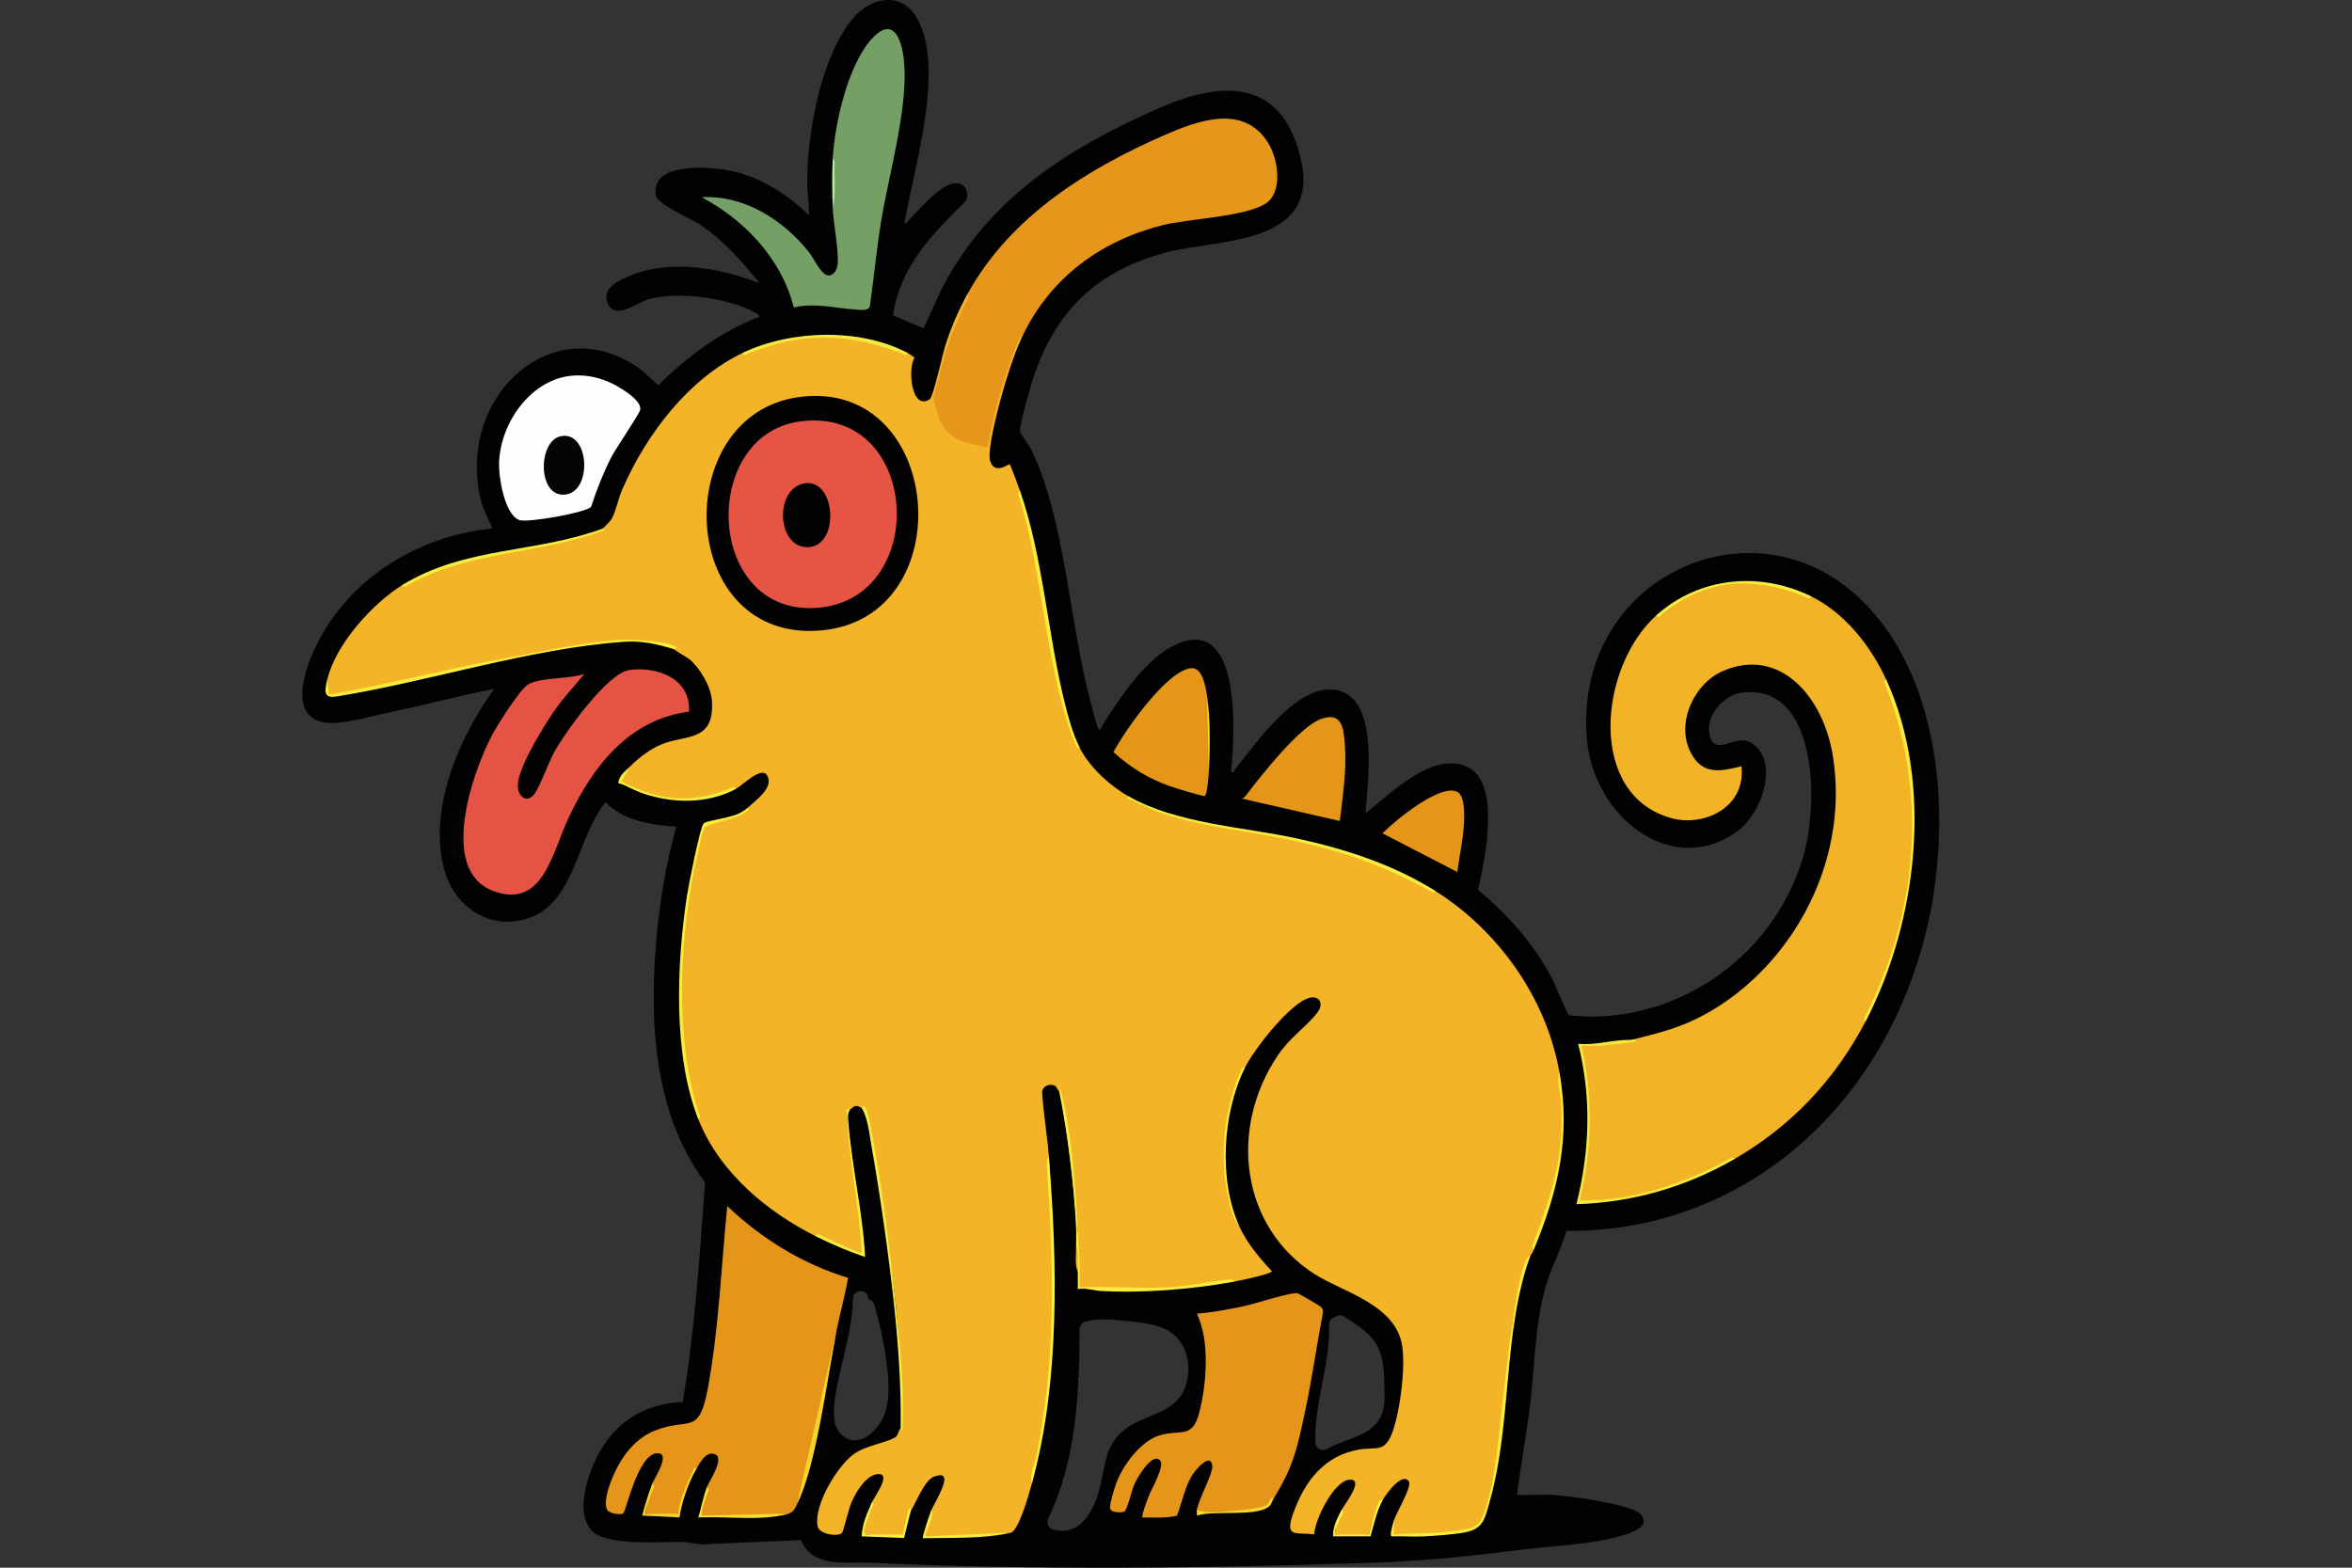 <?xml version="1.0" encoding="UTF-8"?>
<svg id="Layer_1" xmlns="http://www.w3.org/2000/svg" version="1.1" viewBox="0 0 1536 1024">
  <rect x="0" y="0" width="1536" height="1024" fill="#333333" stroke="none"/>
  <!-- Generator: Adobe Illustrator 29.5.1, SVG Export Plug-In . SVG Version: 2.1.0 Build 141)  -->
  <defs>
    <style>
      .st0 {
        fill: #f5e93c;
      }

      .st1 {
        fill: #f3d42a;
      }

      .st2 {
        fill: #f5ea3e;
      }

      .st3 {
        fill: #e6961a;
      }

      .st4 {
        fill: #f8ed3c;
      }

      .st5 {
        fill: #e55345;
      }

      .st6 {
        fill: #f7ed3e;
      }

      .st7 {
        fill: #f3b427;
      }

      .st8 {
        fill: #e59519;
      }

      .st9 {
        fill: #fbe52b;
      }

      .st10 {
        fill: #f8eb3b;
      }

      .st11 {
        fill: #f9ef41;
      }

      .st12 {
        fill: #020202;
      }

      .st13 {
        fill: #f6d828;
      }

      .st14 {
        fill: #e59619;
      }

      .st15 {
        fill: #e5951a;
      }

      .st16 {
        fill: #f8ec3e;
      }

      .st17 {
        fill: #020302;
      }

      .st18 {
        fill: #b2ed99;
      }

      .st19 {
        fill: #f7ed3f;
      }

      .st20 {
        fill: #faf343;
      }

      .st21 {
        fill: #e65445;
      }

      .st22 {
        fill: #f9ec3d;
      }

      .st23 {
        fill: #f6ec3f;
      }

      .st24 {
        fill: #f7ec3f;
      }

      .st25 {
        fill: #f2b326;
      }

      .st26 {
        fill: #f3d229;
      }

      .st27 {
        fill: #f9f040;
      }

      .st28 {
        fill: #f8e02e;
      }

      .st29 {
        fill: #f9ef3f;
      }

      .st30 {
        fill: #f7ee3f;
      }

      .st31 {
        fill: #759f64;
      }

      .st32 {
        fill: #f8ed3e;
      }

      .st33 {
        fill: #040504;
      }

      .st34 {
        fill: #fefefe;
      }

      .st35 {
        fill: #f7ec40;
      }

      .st36 {
        fill: #f9ec3b;
      }

      .st37 {
        fill: #f9ed3b;
      }

      .st38 {
        fill: #f7ec3c;
      }

      .st39 {
        fill: #e4951a;
      }

      .st40 {
        fill: #f7ed3d;
      }

      .st41 {
        fill: #e5961a;
      }
    </style>
  </defs>
  <path class="st12" d="M1208.34,385.41c-70.14-58.1-179.63-5.72-172.13,96.01,3.94,53.47,57.86,93.44,99.93,60.34,14.03-11.04,25.97-43.41,8.42-56.02-10.62-7.62-23.95,9.14-27.85-4.85-3.69-13.23,8.95-26.67,20.15-28.32,49.55-7.29,51.38,70.75,40.77,106.87-20.49,69.75-88.63,111.18-152.97,103.68-1.14-.42-9.23-20.39-10.92-23.64-11.94-22.97-29.53-42.51-48.51-58.3,4.68-20.04,15.35-70.59-7.5-80.52-22.32-9.7-49.12,17.08-66.01,30.7,1.61-20.69,8.06-68.96-13.86-78.95-26.43-12.04-56.25,31.32-71.41,50.25-.66.82.06,2.38-2.54,1.57,3.15-29.76,6.11-107.43-40.25-81.01-17.21,9.81-33.15,33.69-43.96,51.06-.52.83-.75,3.59-2.47,1.61-.6-.69-4.59-15.74-5.25-18.23-13.5-50.59-16.33-117.94-38.24-163.47-1.52-3.16-7.48-10.92-7.68-12.54-.44-3.43,6.53-27.83,8.13-32.87,14.97-47.25,44.17-72.61,87.68-83.96,36.3-9.47,108.76-3.57,84.46-71.95-16.04-45.13-57.47-36.42-90.19-21.93-53.97,23.9-105.39,54.43-137.2,110.4-6.06,10.66-10.53,21.97-15.78,33.12l-19.97-8.5c4.87-32.69,26.45-53.64,47.39-74.58,2.52-3.91.55-9.82-3.33-11.24-11.12-4.07-28.57,19.3-36.69,26.55,5.78-36.01,27.71-103.47,7.58-136-10.26-16.58-29.86-12.05-40.91,1.06-20.7,24.56-29.79,73.21-30.09,105.93-.07,7.93,1.38,15.04,1.15,22.87-14.58-14.02-32.72-25.43-52-29.22-11.21-2.2-51.75-6.22-48.01,16.23.99,5.93,22.77,15.21,28.52,18.95,15.31,9.97,27.46,23.91,39.26,38.42-27.23-10.29-59.81-16.18-87.27-3.71-6.66,3.02-16.4,8.23-11.51,17.76,5.18,10.1,19.32-1.85,27.4-3.83,18.79-4.61,49.79-.8,67.34,8.45,1.02.53,4.54,1.98,3.49,3.54-24.68,9.28-46.19,25.51-65.63,44.44-4.24-3.37-7.95-7.75-12.39-10.93-53.44-38.27-116.84,13.71-104.54,81.44,1.55,8.48,5.33,15.46,8.61,23.11-45.87,4.36-92.6,30.66-115.05,76.42-8.79,17.92-18.81,50.23,10.04,50.67,10.54.16,30.58-5.55,41.87-7.89,21.45-4.44,42.73-10.32,64.25-14.39-21.91,30.43-42.71,76.35-33.02,116.13,6.96,28.6,33.56,43.09,58.56,32.4,27.23-11.65,29.4-52.66,47.25-74.55,11.58,12.2,30.73,14.92,46.12,16.01-5.6,21.13-9.85,42.91-12.09,64.86-5.97,58.38-3.83,120.24,30.93,167.58-3.52,47.95-6.54,96.12-14.55,143.4-20.26.7-38.29,8.83-50.77,26.89-9.05,13.1-21.3,43.63-8.56,57.16,9.5,10.08,45.43,7.11,58.99,7.3,5.44.07,11.9,2.44,17.79,1.35l59.78-2.59c7.65,18.74,30.48,14.08,45.8,14.8,106.14,4.97,221.44,3.64,327.77,0,34.17-1.17,64.14-4.35,97.84-8.59,20.44-2.57,45.58-3.27,65.04-9.22,5.17-1.58,18.56-5.45,12.23-13.59-5.28-6.79-47.74-12.25-57.26-12.92-7.91-.55-15.98.38-23.89-.01,2.7-20,6.33-39.88,8.75-59.95,3.07-25.49,2.93-50.4,9.85-75.37,3.58-12.93,10.07-24.28,13.75-37.13,109.7,1.05,203.27-74.21,233.82-191.24,19.6-75.07,12.09-177.16-48.46-227.32ZM577.97,922.93c-3.02,9.4-14.64,22.43-25.51,16.32-3.01-1.69-4.98-4.17-6.19-7.1-.77-.95-1.22-2.21-1.12-3.71-1.79-8.65.89-19.61,2.3-26.62,3.58-17.84,9.36-35.27,9.56-53.62.07-6.44,10.07-6.44,10,0,0,.09,0,.18,0,.27,1.71.34,3.26,1.45,3.83,3.4,3.5,11.98,6.27,24.21,7.94,36.59,1.5,11.15,2.72,23.56-.79,34.47ZM773.82,906.53c-6.2,16.59-25.7,17.21-38.33,26.48-6.41,4.71-10.82,11.19-12.87,18.82-2.02,7.51-2.95,15.26-5.15,22.73-4.1,13.91-12.91,29.16-29.79,24.46-3.31-.92-4.37-4.47-2.99-7.34,18.2-37.97,20.28-82.08,20.32-123.48,0-1.68.68-2.92,1.69-3.72.52-.47,1.17-.86,1.98-1.1,7.44-2.25,16.02-1.55,23.64-.92,8.5.7,17.4,1.67,25.54,4.38,16.53,5.5,21.74,24.25,15.97,39.69ZM899.1,929.48c-8.26,9.69-22.09,10.8-32.58,17.03-3.34,1.99-7.41-.59-7.52-4.32-.79-26.04,9.73-50.93,9-77-.08-2.77,1.72-4.34,3.81-4.73,1.4-1.39,3.52-1.96,5.71-.59,7.69,4.79,16.05,9.88,21.02,17.71,4.59,7.24,5.21,16.21,5.4,24.55.21,9.21,1.56,19.81-4.85,27.34Z"/>
  <path class="st7" d="M631.63,192.34c2.54-1.26,3.57.16,2.87,3.04-5.09,9.97-9.36,20.51-13.39,31.15-1.71,4.53-9.4,30.38-9.24,34.4.7,17.58,16.46,27.52,30.86,28.29,3.91-18.08,8.93-35.82,14.79-53.39.99-2.96,5.62-16.63,6.89-17.19,2.37-1.05,3.08-1.01,2.78,2.05-5.26,11.32-10.3,27.43-13.63,39.74-2.2,8.13-8.88,33.64-6.98,40.46,2.74,9.83,12.2,1.9,12.81,2.4.68.56,5.86,14.93,6.68,17.26,9.09,33.91,15.36,69.99,21.15,105.39,3.11,22.8,9.03,43.56,17.75,62.28,6.65,13.14,20.16,25.26,32.23,32.05,13.27,9.42,36.83,15.06,55.41,18.65,49.84,7.12,99.91,18.01,144.64,42.99,39.46,24.74,72.23,68.12,81.13,118.35,5.45,39.08-.81,77.26-16.66,113.32v2.57c-.4.94-1.5,3.57-2.23,3.7-7.38,18.34-11.8,38.16-13.25,59.45-2.26,36.83-7.58,72.81-15.94,107.95-2.21,8.27-6.67,11.65-14.01,12.76-15.32,2.31-30.99,2.78-46.58,2.91-.46-3.36-.17-6.86.87-10.48,1.55-4.66,11.65-21.48,9.53-24.73-4.33-6.64-15.32,8.66-17.31,12.4-3.73,6.29-6.69,13.69-8.89,22.19-6.9,1-15.08.98-22.23,0,.48-5.1,1.96-10.44,4.45-16.03,1.72-3.32,15.49-20.52,5.09-19.74-9.89.74-22.29,25.29-22.98,35.63-12.17-1.29-19.36,2.4-13.76-13.41,7.81-22.08,20.72-37.68,42.35-41.79,11.99-2.28,17.69,2.86,22.97-12.74,4.73-13.99,8.12-40.7,5.86-55.28-4.17-26.83-38.76-35.04-56.93-46.57-48.12-30.53-56.82-94.73-24.16-143.11,8.02-11.88,18.25-18.24,25.63-27.66,4.74-6.06,1.32-11.38-4.9-9.87-12.45,3.03-36.39,33.56-42.49,46.05-15.71,29.28-18.03,72.99-3.33,103.56,4.88,10.72,13.35,20.7,21.09,28.97.02,1.89-21.52,6.23-24.43,6.78-33.07,3.95-67.5,7.12-101.63,4.31-.13-13-.33-25.94-.62-38.83-.34-1.11-.63-2.22-.73-3.36-2.71-30.84-5.81-56.76-10.98-87.24-.02-.12,1.5,1.73-.51.6-1.04-.23-1.52-2.92-2.96-3.51-3.16-1.29-7.69.03-8.15,4.18.9,14.2,3.3,28.33,4.44,42.47,4.18,71.13,5.62,144.7-11.11,213.28-1.95,7-7.95,28.75-13.34,32.05-18.78,2.03-37.63,3.02-56.55,3,1.41-5.92,2.84-11.85,4.32-17.79,2.24-5.51,16.99-27.9,1.16-21.51-6.26,2.53-13.27,21.27-14.5,21.51-1.91,5.32-3.77,10.66-5.56,16.03-.11.64-.22,1.14-.34,1.14-7.73.23-16.17-.13-23.56-1.14-2.13,1.73-2.18-1.36-1.63-3.7,1.91-5.88,3.75-11.63,5.52-17.26,1.77-3.92,13.03-18.91,4.02-18.47-7.6.38-14.13,11.27-17.19,18.03-2.1,4.63-5.14,18.56-6.24,20.2-1.94,2.88-15.17,1.44-16.14-4.4-2.32-14.04,13.08-38.99,23.44-46.68,8.35-6.21,23.74-7.93,28.02-11.74,1.55-1.38,1.58-5.23,3-5.01.72-26.59-.39-53.71-3.33-81.37-4.81-40.94-10.92-81.37-18.35-121.29-.88-3.67-1.99-7.01-3.88-6.93-1-.17-2.05-1.44-3.83-1.22s-2.65,1.68-3.95,2.45c-2,1.1-2.28,5.62-.84,13.56,3.79,27.04,7.03,54.15,9.73,81.34-10.62-4.51-20.99-8.6-31.11-12.29-30.88-15.48-62.68-41-76.69-76.44-14.83-47.44-13.42-97.19-6.43-146.73.58-4.12,7.31-41.86,10.26-44.95.88-.92,1.89-1.32,3.04-1.65,10.07-1.32,18.53-4.68,25.36-10.09,4.61-4.46,17.22-12.86,12.79-20.97-3.65-6.69-15.93,6.13-20.57,8.64-22.58,9.02-53.67,10.03-75.3-4.26-1.39-.92,5.29-9.28,6.39-10.53,5.72-5.69,12.82-11.09,20.02-14.16,16.02-6.81,34.96-1.25,33.32-28.35-.58-9.55-7.77-21.47-14.42-27.18-1.9-1.63-9.88-5.76-10.03-6.75-16.06-8.17-38.52-6.04-56.63-3.17-44.66,7.07-89.02,16.98-133.63,27.09-11.79,2.55-23.56,4.95-35.51,6.17-1.53.16-1.22-8.81-.95-10.36,5.47-23.42,30.27-50.13,48.9-61.64,17.68-8.15,36.7-16.1,56.32-19.31,25.57-3.78,50.41-9.81,75.3-17.1.11-.03-1.55,1.7-.48-.57.08-.47,4.43-4.06,5.78-6.53,2.77-5.07,4.11-12.86,6.6-18.57,16.32-37.44,43.84-72.7,78.75-89.56,35.38-14.08,72.45-14.54,107.8,0,.8.43,4.44,2.77,4.47,3.19-4.61,7.26-1.94,34.98,10,27.03,2.23-1.48,8.48-29.89,10.26-35.46,3.66-11.43,8.5-22.63,14.17-32.98l-.02.03Z"/>
  <path class="st25" d="M1182.88,389.59c21.32,10.55,38.41,31.46,48.9,54.24,29.07,72.7,20.14,154.28-13.34,223.14-20.54,39.32-49.35,68.95-85.58,90-31.64,15.58-66.39,29.15-102.15,27.97,8.45-33.55,8.93-68.72,1.3-102.53,11.46-.03,23.14-.86,34.49-2.46.08-.01-1.11.33-1.43-.65,14.56-3.58,28.92-7.03,42.63-13.74,58.58-28.67,100.78-98.97,89.32-171.47-6.12-38.76-34.41-71.94-71.92-55.79-18.93,8.15-32.33,35.88-19.4,55.99,7.99,12.42,20.08,8.93,31.6,6.24,2.9,27.39-25.03,39.57-45.6,33.95-55.55-15.18-47.64-98.64-9.97-132.57,29.3-24.18,66.25-27.08,101.14-12.33h.01Z"/>
  <path class="st15" d="M426.03,969.02c1.34-3.48,12.71-20.43,2.87-19.74-12.41.87-20,37.93-21.92,39.28-1.66,1.17-9.2.02-10.41-2.27-3.41-6.42,3.57-22.32,6.77-28.27,5.69-10.6,13.66-19.3,24.32-23.57,22.48-9,28.82,4.01,34.7-28.08,7.09-38.74,8.69-79.36,12.59-118.58,22.77,21.7,49.84,38.13,78.9,46.86-2.03,11.99-5.47,23.87-7.78,35.74-6.61,37.99-15.13,75.38-25.56,112.19-1.62,3.25-2.25,4.94-5.56,6.16-19.02,1.66-38.11,2.27-57.27,1.82,1.15-6.46,2.46-12.82,3.92-19.08,1.63-4.19,13.43-21.14,3.66-21.95-4.72-.39-8.04,5.67-10.33,9.62-5.57,8.77-9.65,18.64-12.23,29.59-.1.66-.21,1.17-.33,1.17-6.77.23-14.36-.17-20.79-1.17.98-6.47,2.46-13.04,4.45-19.73h0Z"/>
  <path class="st3" d="M667.2,220.69c-1.15-2.81-2.3,2.08-2.55,2.72-8.84,22.03-15.55,45.03-19.68,68.79-12.89-2.83-25.23-3.72-31.54-18.63-.56-1.32-3.75-11.86-3.73-12.59.08-2.7,5.76-23.77,6.99-27.91,3.69-12.49,8.75-24.32,14.44-35.76.59-1.18,2.69-4.29.52-4.97,28.16-51.44,79.71-82.68,128.96-104.14,21.56-9.39,51.49-20.61,67.56,5.11,6.35,10.17,9.81,31.3-.96,39.17-12.37,9.04-51.15,10.36-67.97,14.6-39.1,9.86-73.31,33.38-92.02,73.61h-.02Z"/>
  <path class="st8" d="M831.68,978.89c-3.62,5.34-7.01,7.06-13.22,7.55-11.85,1.39-23.78,1.73-35.72,1.85-.72,0-1.06-1.01-1.08-2,1.1-7.11,10.73-24.09,10.06-28.93-1.25-9.03-11.1,2.9-13.21,6.33-4.83,7.84-6.55,17.72-9.86,26.32-7.41,1.85-15.01,1.1-22.55,1.21-.92-.97,3.45-12.33,4.25-14.39,1.66-4.29,10.99-20.04,6.93-23.3-5.44-4.37-14.73,11.97-16.61,16.27-1.42,3.24-4.7,16.91-6.39,17.56-1.93.75-8.45.85-9.22-1.86s3.18-14.99,4.49-18.17c4.89-11.84,16.06-26.22,27.63-29.76,13.74-4.21,21.63,2.85,26.15-15.37,4.76-19.18,6.79-46.25-1.68-64.11,10.86-.94,21.77-2.96,32.44-5.33,6.24-1.39,29.64-9.02,33.4-8,.8.22,13.8,7.81,14.62,8.51,1.61,1.38,1.84,1.78,1.85,4.11-4.1,21.55-7.15,43.38-11.72,64.81-5.15,24.18-7.64,36.02-20.57,56.7h0Z"/>
  <path class="st5" d="M381.57,440.15c-5.76,7.35-12.21,14-17.75,21.6-7.2,9.87-25.04,38.62-25.64,50.55-.39,7.78,5.59,12.65,10.55,6.68,3.44-4.14,9.72-21.54,13.48-28.2,7.62-13.51,34.79-51.25,48.79-53.14,16.69-2.25,39.95,4.3,39.01,27.19-38.15,4.89-62.43,34.22-79.05,70.17-10.74,23.24-16.74,58.99-48.89,46.95-35.48-13.28-14.03-76.02-1.09-101.16,3.49-6.78,18.63-30.66,24-33.79,8.11-4.73,27.15-3.29,36.59-6.86h0Z"/>
  <path class="st31" d="M543.83,103.57c1.33-23.23,9.8-59.8,24.46-77.04,12.29-14.45,19.32-6.43,21.72,10.41,4.26,29.98-9.74,77.41-14.71,108.33-2.92,18.2-4.64,36.6-7.23,54.85-1.07,3.18-6.53,2.25-9.23,2.07-13.45-.89-26.85-4.56-40.45-1.35-8.28-32.76-33.15-57.68-60.15-71.99,26.8-1.58,52.51,13.93,70,35.79,3.29,4.11,8.08,15.26,12.8,15.28,3.87.02,5.87-4.38,6.07-8.07.52-9.67-2.85-25.48-3.29-36.21.55-10.62,1-21.64,0-32.05v-.02Z"/>
  <path class="st34" d="M371.3,245.66c12.26-1.72,24.52,1.74,35.06,8.56,3.8,2.46,12.84,8.48,11.69,13.61-.62,2.79-15.9,25.05-18.89,30.93-5.21,10.25-9.56,21.21-13.13,32.29-3.26,3.75-41.32,10.53-46.76,8.67-9.83-3.36-13.83-28.49-13.31-38.33,1.41-26.62,21.13-52.33,45.33-55.73h.01Z"/>
  <path class="st14" d="M788.34,454.93c1.26,16.34,1.31,32.91,1.11,49.31-.17,2.95-1.17,15.43-2.73,15.74-1.41.28-19.83-5.43-22.83-6.5-13.96-4.99-25.45-11.95-36.75-22.26,7.96-14.82,35.19-53.45,50.78-54.76,7.44-.63,9.46,12.19,10.41,18.47h.01Z"/>
  <path class="st41" d="M875,536.27l-64.43-14.74c1.45.08,2.31-.91,3.17-2.03,9.98-13.1,35.26-45.31,49.38-50.04,13.49-4.52,14.4,6.21,15.24,18.16,1.13,16.05-1.57,32.78-3.35,48.65h-.01Z"/>
  <path class="st39" d="M951.71,569.58l-48.89-25.26c8.5-8.63,37.76-32.61,48.87-27.11,4.48,2.22,4.61,12.61,4.52,17.29-.21,11.53-2.97,23.71-4.51,35.08h.01Z"/>
  <path class="st16" d="M213.75,443.84l1.11,9.87c35.21-5.96,70.16-15.25,105.32-21.86,25.72-4.84,57.54-11.76,83.07-13.87,6.24-.52,34.6.36,38.32,4.93.66.81-1.12,1.13-1.11,1.22-11.02-3.34-21.19-5.72-32.77-4.92-61.28,4.24-126.9,25.85-187.86,35.74-8.91,1.48-7.78-3.86-6.09-11.1h0Z"/>
  <path class="st0" d="M1065.07,679.31c1.23.05,3.62-.84,3.33,1.22-11.88,1.17-23.57,3.39-35.56,2.48,7.8,33.66,6.97,67.62-1.11,101.08,33.69.53,66.65-10.44,96.67-26.51,1.13-.6,3.8-3.08,4.46-.6-31.9,18.53-67.24,28.57-103.35,29.58,8.7-34.56,9.94-70.05,1.11-104.78,11.29,1.25,23.36-2.93,34.45-2.47h0Z"/>
  <path class="st32" d="M999.5,819.85c-18.23,50.35-11.98,108.61-26.38,159.98-3.38,12.05-4.1,18.74-16.53,21.12-7.46,1.43-19.87,2.3-27.62,2.65-6.64.3-13.35-.33-20-.04-1.95-.27,1.08-9.48,1.62-11.11l-.55,9.87c13.8-1.26,28.45-.33,42.07-2.65,5.51-.94,11.76-.97,15-6.79,4.92-8.85,8.07-29,9.84-39.63,3.21-19.26,12.07-131.64,22.55-133.4Z"/>
  <path class="st36" d="M456.03,731.09c-16.61-42.02-14.15-101.16-7.46-145.73.92-6.14,8.63-45.62,11.03-47.57,3.07-2.5,23.83-3.69,28.66-10.11-.06.06,1.15.76.09,1.76-5.89,5.63-25.57,8.16-27.96,11.09-1.87,2.3-3.85,13.24-4.72,16.96-11.79,50.54-15.54,118.72.21,168.23.5,1.58,2.5,4.19.15,5.38h0Z"/>
  <path class="st10" d="M1218.44,666.98c-2.17-.68-.07-3.79.52-4.97,33-66.3,40.19-142.61,12.96-212.78-.61-1.58-2.41-4.24-.14-5.39,31.32,68,20.31,158.71-13.34,223.14Z"/>
  <path class="st4" d="M937.26,581.91c-.66,2.47-3.33,0-4.46-.6-33.04-17.66-58.07-26.01-94.25-33.53-33.27-6.91-68.65-8.69-99.47-25.29-.85-.46-4.62-1.07-1.87-2.22,31.82,17.91,75.27,19.87,110.23,27.51,31.13,6.8,62.12,16.76,89.82,34.13h0Z"/>
  <path class="st27" d="M673.87,969.02c-1.73-5.37,1.89-12.81,3.01-18.24,12.95-62.99,11.22-123.07,6.95-186.98-.15-2.3-.63-6.48,1.16-8.07,5.54,68.55,7.35,147.06-11.11,213.28h-.01Z"/>
  <path class="st40" d="M704.98,488.22c-1.3,2.66-3.31-3.54-3.53-4.1-18.45-47.2-20.2-107.94-35.41-157.98-.49-1.61-2.05-4.52.05-5.59,15.04,42.58,18.2,94.58,29.44,139.32,2.38,9.46,5.12,19.78,9.45,28.35h0Z"/>
  <path class="st37" d="M703.87,802.59c.7,12.74,1.67,25.4,1.11,38.22,19.35-.82,39.07,1.06,58.4.04,12.29-.64,24.59-3.45,36.78-4.84,1.83-.21,4.81-1.03,5.96,1.09-26.36,5.03-60.49,7.74-87.23,6.15-4.73-.28-9.89-2.25-15.02-1.21-.04-3.69.06-7.41,0-11.1l-1.11-17.26c-.04-3.68.16-7.43,0-11.1.32-1.08.69-1.06,1.11,0h0Z"/>
  <path class="st6" d="M393.8,345.21c-.02.1.94.58,1.06,1.09-42.93,16.08-85.95,12.91-127.75,35.29-1.13.6-3.8,3.07-4.46.6,40.86-25.25,87.9-20.85,131.14-36.99h.01Z"/>
  <path class="st35" d="M584.95,851.91c-.32,1.08-.69,1.06-1.11,0-3.64-33.38-8.94-70.78-14.8-103.79-1.41-7.97-2.23-17.74-6.32-24.43.1.02.85-1.3,1.53-1.07,2.16.71,4.2,12.52,4.81,15.61,7.01,35.84,11.93,77.11,15.89,113.67h0Z"/>
  <path class="st19" d="M554.95,724.92c-1.29,2.05-1.18,4.21-1.02,6.58,2.06,29.9,9.56,59.52,11.02,89.57-10.97-3.75-21.78-8.32-32.22-13.56,1.09-2.59,3.42-.46,4.84.18,8.34,3.73,16.53,8.01,25.16,10.91-1.51-31.16-8.58-61.84-9.84-92.94.94-2.78,1.94-.67,2.07-.75h0Z"/>
  <path class="st2" d="M592.73,230.55c-1.09,2.63-3.44.37-4.85-.16-34.47-12.94-63.65-13.48-98.1,0-1.42.56-3.77,2.77-4.85.16,31.17-15.05,76.76-16.54,107.8,0Z"/>
  <path class="st38" d="M1001.72,816.15c-2.33-1.21-.41-3.79.16-5.37,11.62-31.95,19.44-54.46,17.67-90.23-.31-6.23-3.25-14.42-1.16-20.29,7.49,42.28-.75,77.68-16.67,115.89h0Z"/>
  <path class="st30" d="M1182.88,389.59c-1.07,2.61-3.43.4-4.85-.16-33.28-13.1-63.14-11.62-92.34,11.32-.96.75-3,4.12-3.94,1.18,28.32-25.5,68.17-28.65,101.14-12.33h-.01Z"/>
  <path class="st1" d="M546.06,870.4c-5.87,30.14-12.81,86.64-25.56,112.19l25.56-112.19Z"/>
  <path class="st19" d="M812.79,697.8c-14.4,29.47-17.08,73.35-3.33,103.56l-3.87-6.18c-10.21-31.24-8.19-65.01,4.37-94.97.24-.58,2.05-5.11,2.84-2.4h-.01Z"/>
  <path class="st23" d="M411.58,500.55l-5.55,9.85c23.51,12.38,44.88,14.85,69.61,5.11,1.42-.56,3.78-2.77,4.85-.16-18.46,9.97-41.57,9.54-60.86,2.79-5.57-1.95-10.21-5.29-15.82-6.5.31-5.2,4.71-8.03,7.78-11.08h-.01Z"/>
  <path class="st24" d="M703.87,802.59h-1.11c-1.34-29.79-5.3-60.94-11.11-90,.09.02.57-1.04,1.02-1.21,7.28,29.54,9.51,60.64,11.2,91.21h0Z"/>
  <path class="st26" d="M454.92,959.16c-5.13,8.9-9.62,21.53-11.16,32l-24.4-1.19c1.89-7.1,4.04-14.15,6.67-20.95,2.33,1.2.42,3.79-.16,5.37-1.71,4.72-3.76,9.2-4.29,14.35h21.12c1.16-9.57,5.4-18.75,9.41-27.17.56-1.17,1.18-4.08,2.81-2.42h0Z"/>
  <path class="st22" d="M608.29,986.28c2.81,3.07-5.14,15.38-3.33,17.25l55.56-2.46c-18.71,4.3-38.61,3.22-57.79,3.69-.76-.73,4.62-16.2,5.55-18.48h.01Z"/>
  <path class="st11" d="M584.95,851.91c2.96,27.41,5.63,55,4.42,82.62-.58-.09-.93-1.23-1.09-1.25.23-27.12-1.51-54.45-4.45-81.37h1.12Z"/>
  <path class="st28" d="M461.59,971.49c2.37,1.2.33,3.81-.15,5.38-1.32,4.29-3.03,8.47-3.18,13.11l56.68-1.23c-3.66,1.35-11.95,2.26-16.07,2.52-13.99.88-28.76-.75-42.83-.06,1.98-6.5,3.1-13.37,5.56-19.71h0Z"/>
  <path class="st29" d="M569.4,981.35c2.3.8-.08,3.63-.57,4.92-1.34,3.52-4.04,10.04-4.55,13.49-.2,1.34.76,2.55,1.23,2.55h23.89c.78-2.6,3.55-16.34,4.46-17.26.73-.74,1.02,1.24,1.1,1.23l-4.56,18.36-27.67-1.1c.24-7.85,3.57-15.31,6.67-22.19h0Z"/>
  <path class="st20" d="M902.81,980.12c-3.76,7.1-5.55,15.63-7.78,23.42h-24.45c-.41-5.9,2.94-12.19,5.56-17.26,2.23.73,0,3.7-.54,4.95-1.56,3.55-3.99,7.07-3.9,11.08h22.23c1.63-6.04,3.2-12.24,5.35-18.09.44-1.19,1.67-5.83,3.54-4.1h0Z"/>
  <path class="st13" d="M831.68,978.89c-1.15,1.83-1.25,3.98-3.39,5.49-9.19,6.48-35.73,1.95-46.61,5.61.09-1.19-.19-2.57-.01-3.7,4.45,1.9,10.31,1.51,15.05,1.28,5.31-.25,27.25-2.07,30.46-4.43,1.5-1.1,3.03-6.34,4.5-4.25Z"/>
  <path class="st9" d="M789.45,504.24l-1.11-49.31c2.05,13.48,1.9,35.42,1.11,49.31Z"/>
  <path class="st18" d="M543.83,135.63c-.4-9.83-.56-22.3,0-32.05,1.84,1.28,1.11,4.68,1.13,6.76.08,8.07.84,17.68-1.13,25.29Z"/>
  <path class="st7" d="M703.87,830.95c-2.09-4.67-1.05-11.79-1.11-17.26,2.11,4.68,1.02,11.77,1.11,17.26Z"/>
  <path class="st17" d="M522.47,259.25c94.04-11.9,106.26,144,14.12,152.51-94.94,8.77-100.19-141.62-14.12-152.51Z"/>
  <path class="st33" d="M365.69,285.06c19.33-4.87,21.72,36.56,3.08,38.04-17.81,1.41-17.44-34.42-3.08-38.04Z"/>
  <path class="st21" d="M522.47,275.28c78.52-10.5,85.4,115.38,11.9,121.68-73.69,6.32-77.96-112.85-11.9-121.68Z"/>
  <path class="st12" d="M524.65,315.88c21.21-4.66,24.46,40.93,2.96,41.54-20.13.56-22.07-37.34-2.96-41.54Z"/>
</svg>